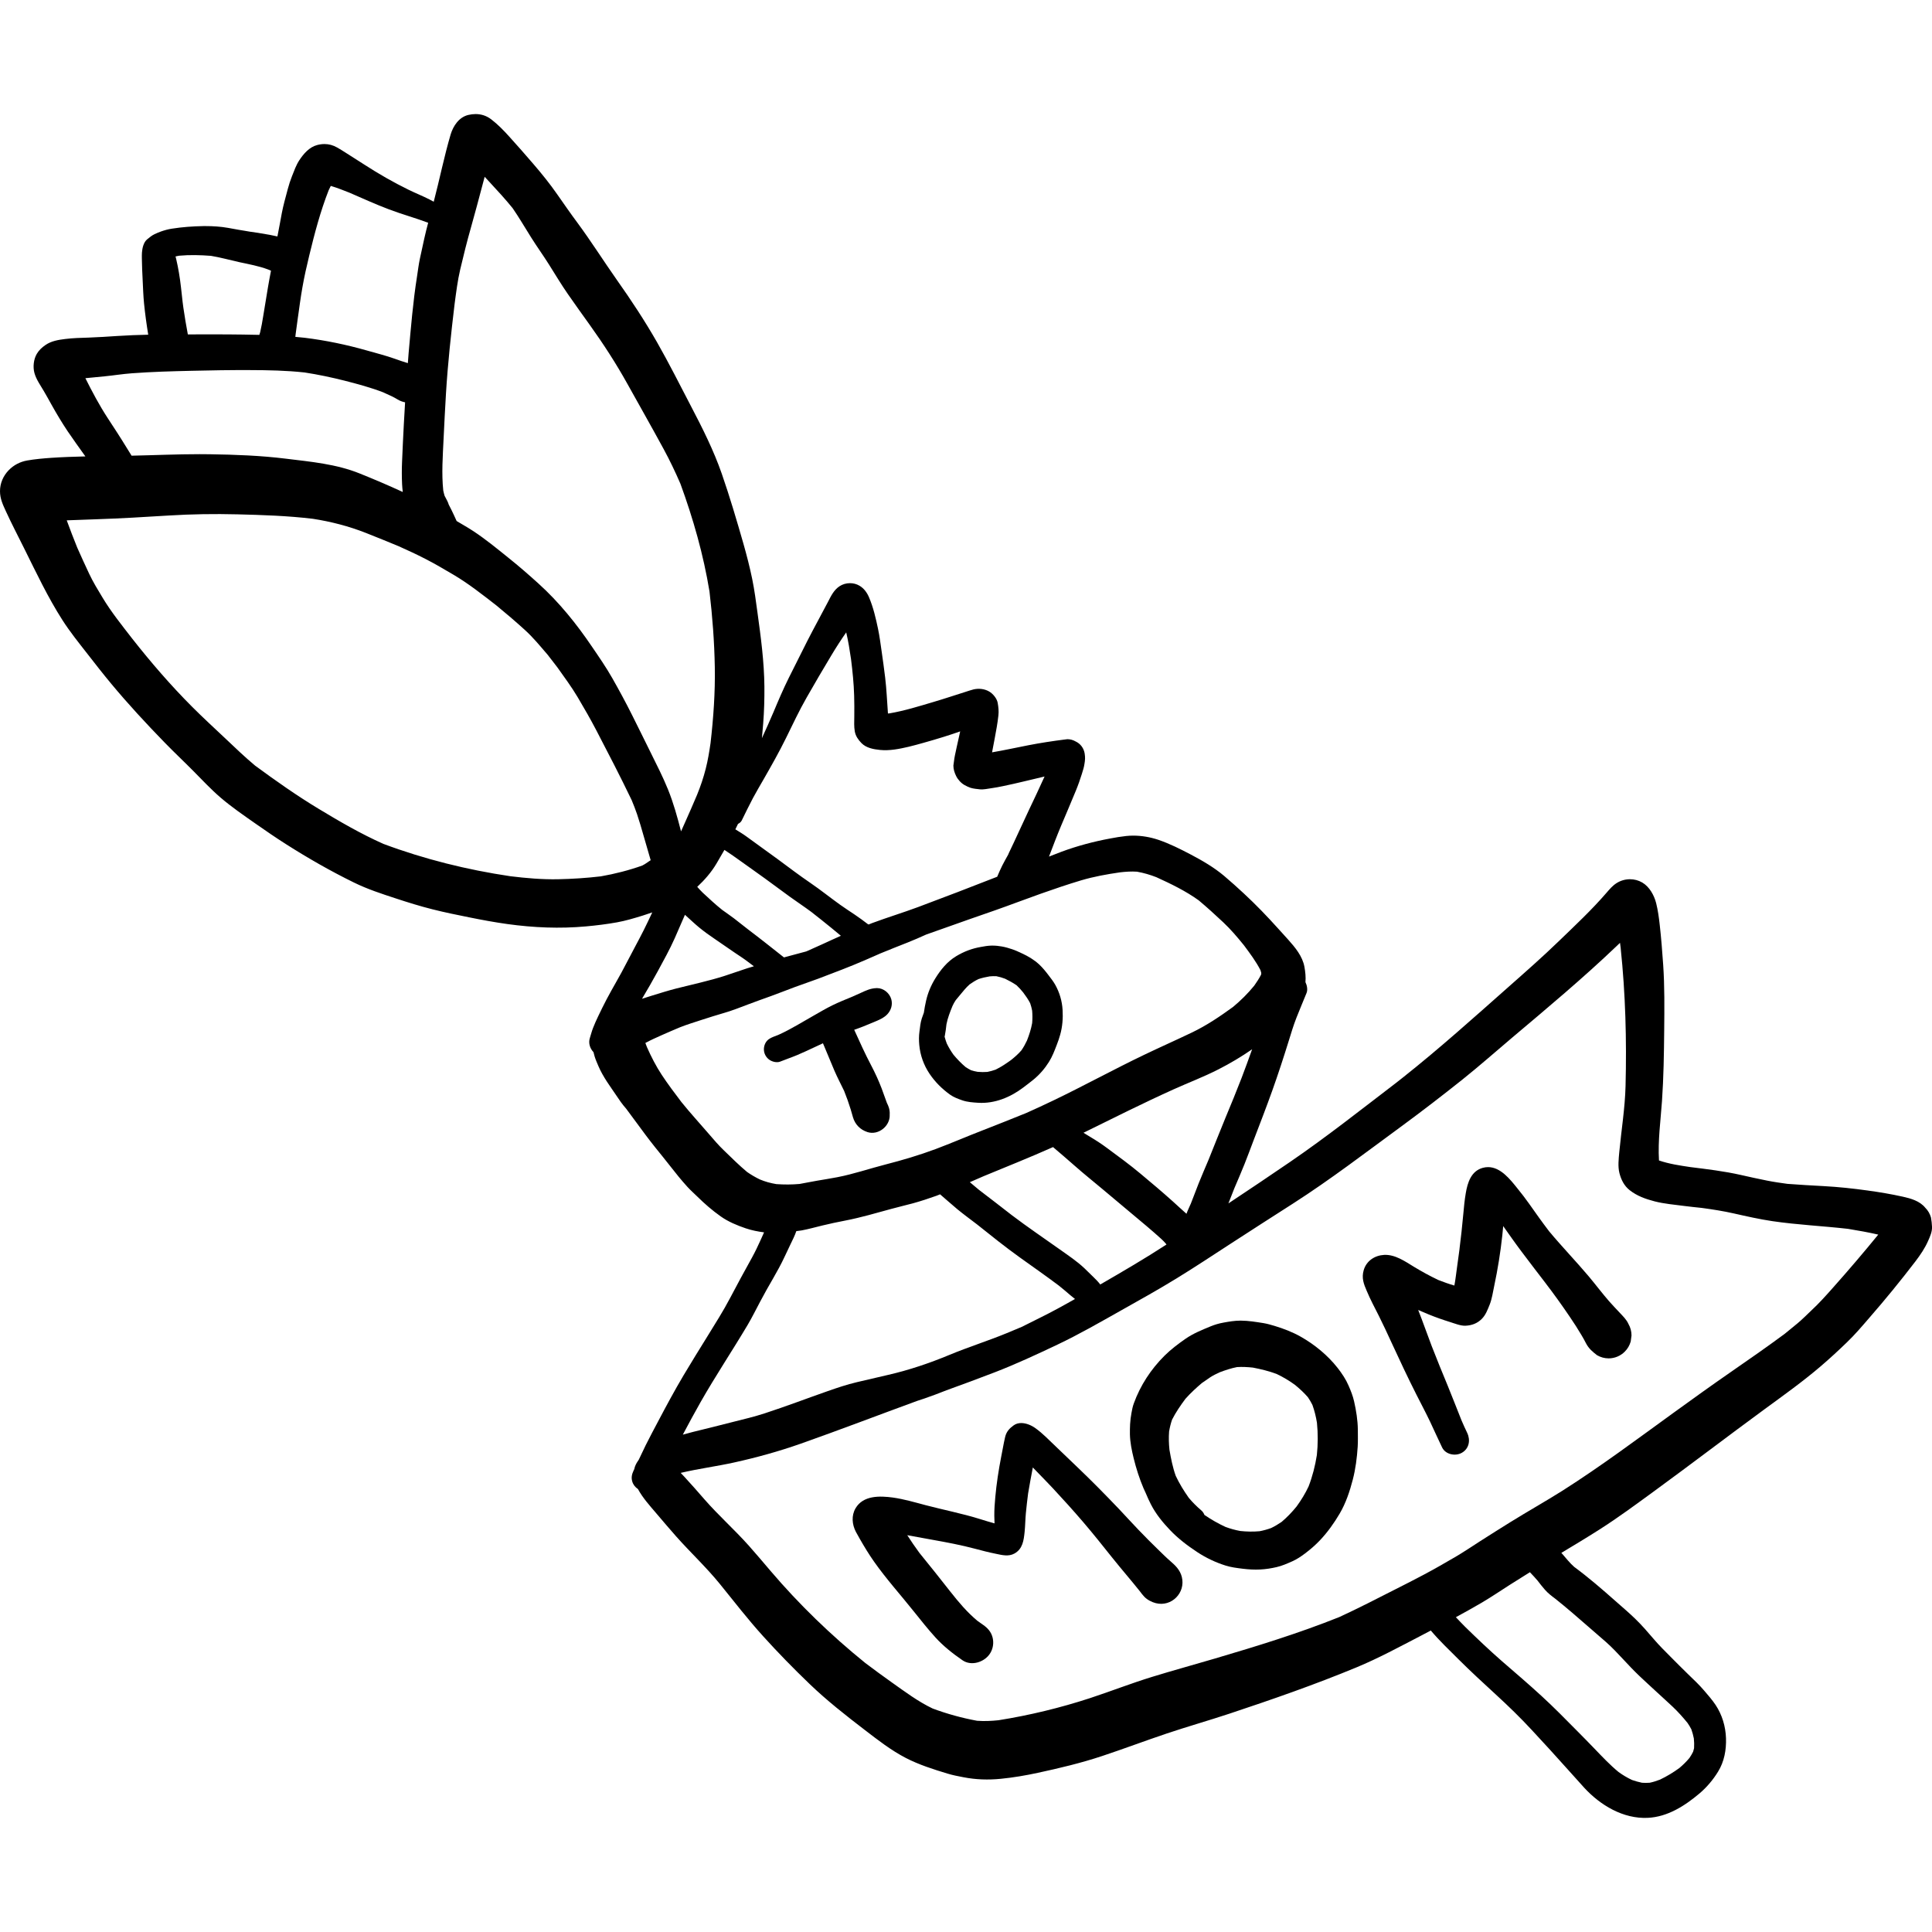 <?xml version="1.0" encoding="iso-8859-1"?>
<!-- Generator: Adobe Illustrator 19.0.0, SVG Export Plug-In . SVG Version: 6.00 Build 0)  -->
<svg version="1.1" id="Layer_1" xmlns="http://www.w3.org/2000/svg" xmlns:xlink="http://www.w3.org/1999/xlink" x="0px" y="0px"
	 viewBox="0 0 512.005 512.005" style="enable-background:new 0 0 512.005 512.005;" xml:space="preserve">
<g>
	<g>
		<path d="M233.48,252.595c-0.078,0.034-0.155,0.07-0.234,0.102c0.078-0.032,0.158-0.067,0.236-0.102H233.48z"/>
	</g>
</g>
<g>
	<g>
		<path d="M511.731,322.65c-0.286-0.998-0.786-1.858-1.522-2.594c-1.434-1.771-3.791-2.444-5.923-2.918
			c-3.093-0.686-6.26-1.222-9.391-1.646c-3.866-0.537-7.719-0.949-11.623-1.16c-3.194-0.174-6.389-0.348-9.582-0.596
			c-1.812-0.247-3.608-0.504-5.407-0.863c-2.319-0.461-4.626-0.972-6.947-1.496c-4.4-0.996-8.89-1.528-13.365-2.086
			c-2.826-0.42-5.619-0.831-8.319-1.754c-0.312-5.243,0.431-10.547,0.798-15.763c0.436-6.273,0.523-12.533,0.586-18.805
			c0.051-5.762,0.126-11.573-0.273-17.321c-0.25-3.516-0.511-7.02-0.91-10.525c-0.213-1.933-0.475-3.878-0.949-5.775
			c-0.536-2.095-1.771-4.352-3.691-5.473c-0.997-0.584-2.122-0.869-3.246-0.869c-1.252,0-2.503,0.353-3.575,1.044
			c-1.084,0.699-1.833,1.608-2.656,2.556c-3.915,4.538-8.293,8.629-12.595,12.781c-4.365,4.227-8.941,8.243-13.494,12.27
			c-9.141,8.094-18.219,16.248-27.783,23.831c-0.617,0.481-1.217,0.961-1.829,1.442c-9.283,7.094-18.483,14.38-28.124,20.979
			c-5.425,3.719-10.893,7.374-16.367,11.013c0.523-1.344,1.043-2.691,1.582-4.027c0.908-2.13,1.831-4.253,2.691-6.408
			c0.836-2.083,1.596-4.178,2.395-6.273c1.683-4.389,3.379-8.779,4.963-13.205c1.558-4.365,2.993-8.767,4.364-13.182
			c0.624-2.033,1.247-4.091,2.02-6.074c0.873-2.207,1.795-4.401,2.694-6.597c0.353-0.868,0.122-2.034-0.291-2.877
			c0.122-1.349-0.034-2.733-0.267-4.037c-0.497-2.819-2.48-5.187-4.326-7.245c-0.873-0.959-1.734-1.92-2.607-2.88
			c-2.918-3.241-5.923-6.372-9.129-9.34c-1.721-1.596-3.453-3.156-5.237-4.665c-2.694-2.255-5.673-3.99-8.767-5.624
			c-2.83-1.483-5.686-2.929-8.729-3.953c-2.078-0.69-4.336-1.083-6.552-1.083c-0.632,0-1.26,0.031-1.879,0.098
			c-1.422,0.149-2.844,0.387-4.252,0.66c-4.378,0.811-8.705,1.957-12.881,3.504c-1.12,0.415-2.224,0.867-3.338,1.292
			c1.053-2.759,2.097-5.527,3.239-8.24c-0.162,0.387-0.324,0.772-0.486,1.146c1.458-3.466,2.955-6.92,4.378-10.399
			c0.598-1.446,1.11-2.929,1.583-4.427c0.137-0.461,0.275-0.923,0.412-1.373c0.112-0.398,0.199-0.798,0.261-1.21
			c0.188-1.084,0.237-1.733,0.063-2.83c-0.236-1.41-1.11-2.594-2.418-3.193c-0.674-0.387-1.397-0.586-2.171-0.586
			c-0.31,0.036-0.62,0.078-0.93,0.119c0.07-0.011,0.138-0.021,0.208-0.031c-3.218,0.411-6.435,0.898-9.627,1.522
			c-3.194,0.625-6.389,1.325-9.6,1.875c0.23-1.225,0.468-2.448,0.696-3.67c0.186-1.011,0.374-2.02,0.548-3.031
			c0.174-1.011,0.325-2.056,0.436-3.081c0.126-1.148,0.014-2.17-0.186-3.317c-0.199-1.184-1.271-2.444-2.255-3.018
			c-1.248-0.724-2.756-0.885-4.154-0.561c-0.748,0.187-1.483,0.449-2.232,0.686c-2.78,0.873-5.549,1.808-8.355,2.631
			c-3.849,1.145-7.732,2.357-11.702,3.032c-0.129,0.012-0.26,0.022-0.389,0.03c-0.242-3.18-0.357-6.371-0.741-9.536
			c-0.286-2.294-0.586-4.588-0.923-6.871c-0.287-2.007-0.548-4.027-0.96-6.01c-0.598-2.83-1.235-5.636-2.37-8.317
			c-0.536-1.272-1.346-2.432-2.581-3.142c-0.751-0.443-1.619-0.659-2.487-0.659c-0.992,0-1.982,0.282-2.8,0.834
			c-1.508,1.022-2.219,2.556-3.018,4.102c-1.821,3.504-3.754,6.959-5.538,10.476c-1.621,3.204-3.241,6.422-4.838,9.64
			c-1.518,3.057-2.846,6.169-4.153,9.306c0.021-0.051,0.041-0.102,0.062-0.154c-0.988,2.306-2.001,4.6-3.054,6.873
			c0.116-1.277,0.231-2.556,0.334-3.829c0.262-3.28,0.349-6.559,0.325-9.839c-0.062-6.571-0.935-13.094-1.833-19.591
			c-0.399-2.979-0.798-5.973-1.397-8.916c-0.648-3.154-1.446-6.235-2.319-9.327c-1.795-6.247-3.629-12.483-5.762-18.618
			c-2.132-6.123-5.088-12.009-8.082-17.734c-2.98-5.712-5.873-11.485-9.066-17.083c-3.254-5.686-6.833-11.123-10.612-16.461
			c-3.553-5.05-6.846-10.276-10.512-15.238c-1.82-2.444-3.542-4.939-5.287-7.433c-1.971-2.843-4.153-5.536-6.409-8.156
			c-2.095-2.444-4.215-4.85-6.372-7.232c-1.483-1.646-3.005-3.204-4.763-4.552c-1.252-0.955-2.652-1.385-4.12-1.385
			c-0.623,0-1.26,0.078-1.902,0.226c-2.494,0.574-4.028,2.906-4.715,5.175c-1.732,5.877-2.926,11.899-4.479,17.827
			c-0.38-0.204-0.76-0.412-1.141-0.606c-1.808-0.923-3.716-1.672-5.537-2.569c-4.002-1.958-7.855-4.165-11.597-6.585
			c-1.696-1.098-3.404-2.182-5.126-3.268c-0.724-0.461-1.447-0.923-2.207-1.346c-1.084-0.618-2.195-0.91-3.343-0.91
			c-0.635,0-1.282,0.088-1.943,0.262c-2.095,0.548-3.603,2.319-4.738,4.04c-0.836,1.272-1.373,2.806-1.933,4.216
			c-0.424,1.072-0.798,2.207-1.097,3.33c-0.3,1.148-0.612,2.283-0.91,3.417c-0.523,1.983-0.885,4.015-1.247,6.035
			c-0.189,1.064-0.407,2.127-0.609,3.189c-0.673-0.159-1.354-0.296-2.027-0.425c-2.145-0.398-4.289-0.722-6.447-1.011
			c0.374,0.051,0.749,0.101,1.123,0.15c-1.921-0.286-3.816-0.637-5.724-0.986c-1.993-0.352-3.995-0.476-5.999-0.476
			c-0.191,0-0.382,0-0.573,0.003c-2.794,0.05-5.599,0.25-8.343,0.686c-0.972,0.149-1.92,0.411-2.844,0.736
			c-0.598,0.199-1.16,0.461-1.733,0.724c-0.724,0.337-1.309,0.848-1.933,1.346c-0.972,0.773-1.309,2.331-1.398,3.493
			c-0.037,0.548-0.037,1.097-0.025,1.645c0.012,1.921,0.126,3.841,0.211,5.749c0.101,2.033,0.163,4.077,0.362,6.086
			c0.281,2.785,0.661,5.559,1.114,8.319c-2.734,0.06-5.468,0.162-8.205,0.342c-2.519,0.163-5.05,0.337-7.569,0.425
			c-2.095,0.062-4.178,0.112-6.26,0.374c-1.795,0.225-3.654,0.523-5.187,1.583c-0.947,0.648-1.733,1.373-2.32,2.369
			c-0.836,1.434-1.061,3.466-0.61,5.077c0.461,1.683,1.596,3.254,2.469,4.75c0.711,1.211,1.384,2.42,2.058,3.642
			c1.346,2.408,2.755,4.764,4.289,7.058c1.512,2.237,3.108,4.426,4.682,6.637c-3.029,0.071-6.056,0.173-9.078,0.378
			c-2.107,0.149-4.252,0.337-6.335,0.699c-1.895,0.337-3.566,1.197-4.925,2.594C0.848,126.129,0,128.062,0,130.168
			c0,1.996,0.761,3.58,1.572,5.35c1.522,3.331,3.243,6.597,4.864,9.876c3.18,6.398,6.235,12.882,10.088,18.905
			c2.008,3.142,4.377,6.074,6.672,9.017c2.045,2.631,4.103,5.262,6.235,7.831c4.515,5.437,9.315,10.613,14.241,15.675
			c2.457,2.531,5.038,4.95,7.52,7.458c2.382,2.395,4.664,4.863,7.22,7.058c2.943,2.531,6.172,4.738,9.34,6.959
			c2.643,1.845,5.3,3.678,8.031,5.412c5.824,3.704,11.846,7.158,18.044,10.188c3.553,1.746,7.344,2.98,11.086,4.203
			c3.218,1.061,6.423,2.056,9.702,2.88c3.205,0.811,6.459,1.472,9.689,2.12c3.367,0.686,6.746,1.31,10.151,1.784
			c6.945,0.96,13.842,1.26,20.838,0.623c2.744-0.249,5.487-0.586,8.205-1.072c2.295-0.411,4.564-1.098,6.796-1.783
			c0.858-0.265,1.712-0.557,2.565-0.853c-0.747,1.56-1.465,3.133-2.248,4.674c-1.509,3.006-3.156,5.948-4.689,8.941
			c-1.621,3.192-3.492,6.248-5.162,9.414c-0.798,1.509-1.534,3.042-2.281,4.589c-0.474,0.972-0.898,1.969-1.309,2.993
			c-0.349,0.873-0.573,1.808-0.86,2.705c-0.42,1.333,0.04,2.743,0.967,3.713c0.086,0.387,0.194,0.762,0.303,1.139
			c0.275,0.898,0.66,1.746,1.022,2.606c0.612,1.422,1.398,2.769,2.232,4.066c0.761,1.197,1.609,2.32,2.382,3.504
			c0.843,1.274,1.7,2.528,2.707,3.655c0.885,1.204,1.783,2.398,2.666,3.599c1.621,2.219,3.255,4.428,4.975,6.583
			c1.373,1.708,2.756,3.393,4.103,5.125c1.447,1.871,2.918,3.679,4.502,5.425c0.836,0.91,1.77,1.746,2.656,2.606
			c1.92,1.895,3.965,3.667,6.172,5.226c1.983,1.409,4.352,2.393,6.647,3.167c1.583,0.537,3.199,0.847,4.839,1.063
			c-0.285,0.635-0.572,1.271-0.854,1.904c-0.724,1.609-1.471,3.192-2.319,4.738c-1.983,3.592-3.965,7.183-5.861,10.824
			c-1.82,3.466-3.928,6.759-5.973,10.088c-2.107,3.417-4.252,6.833-6.297,10.287c-2.407,4.053-4.626,8.18-6.821,12.345
			c-1.085,2.07-2.207,4.128-3.241,6.223c-0.625,1.271-1.226,2.555-1.833,3.836c-0.38,0.527-0.725,1.089-0.986,1.754
			c-0.09,0.231-0.145,0.485-0.205,0.737c-0.065,0.136-0.129,0.272-0.194,0.407c-0.436,0.923-0.648,1.808-0.362,2.831
			c0.231,0.852,0.792,1.568,1.521,2.05c1.258,2.337,3.128,4.403,4.815,6.381c1.77,2.07,3.529,4.166,5.336,6.198
			c3.778,4.252,7.944,8.13,11.534,12.545c3.803,4.689,7.482,9.464,11.548,13.941c3.928,4.339,8.031,8.542,12.258,12.595
			c4.564,4.389,9.577,8.317,14.603,12.171c3.504,2.693,6.984,5.412,10.936,7.456c3.466,1.784,7.296,3.005,11.023,4.128
			c1.373,0.424,2.794,0.686,4.202,0.96c3.33,0.648,6.583,0.748,9.939,0.412c3.292-0.324,6.572-0.887,9.801-1.584
			c5.724-1.233,11.435-2.594,16.998-4.439c5.749-1.907,11.422-4.053,17.172-5.985c5.474-1.834,11.049-3.417,16.549-5.237
			c11.335-3.766,22.67-7.706,33.719-12.284c5.861-2.431,11.434-5.462,17.059-8.379c0.88-0.455,1.751-0.925,2.627-1.383
			c2.274,2.692,4.857,5.14,7.337,7.619c3.204,3.192,6.521,6.246,9.851,9.301c3.33,3.056,6.572,6.187,9.64,9.515
			c3.18,3.429,6.347,6.871,9.453,10.363c1.447,1.621,2.893,3.23,4.352,4.838c4.277,4.665,10.363,8.318,16.872,8.006
			c5.238-0.25,9.789-3.168,13.68-6.448c1.933-1.633,3.616-3.628,4.938-5.785c1.646-2.657,2.207-5.774,2.107-8.854
			c-0.101-3.131-1.023-6.223-2.756-8.83c-0.887-1.334-1.971-2.568-3.019-3.791c-1.297-1.522-2.743-2.893-4.176-4.265
			c-1.634-1.572-3.218-3.192-4.814-4.789c-1.471-1.483-2.968-2.955-4.326-4.552c-1.609-1.882-3.218-3.754-5.001-5.473
			c-1.696-1.634-3.491-3.156-5.251-4.713c-3.525-3.121-7.072-6.193-10.859-8.984c-1.222-1.062-2.202-2.351-3.269-3.561
			c-0.052-0.061-0.111-0.117-0.165-0.175c3.342-2.008,6.687-4.012,9.979-6.112c5.024-3.192,9.826-6.746,14.628-10.25
			c4.839-3.529,9.626-7.108,14.415-10.688c4.914-3.678,9.815-7.344,14.765-10.972c5.013-3.667,10.113-7.308,14.852-11.348
			c2.407-2.047,4.701-4.178,6.983-6.373c2.12-2.019,4.041-4.288,5.948-6.496c4.266-4.889,8.355-9.902,12.297-15.051
			c1.272-1.672,2.507-3.492,3.342-5.413c0.499-1.134,1.098-2.457,1.022-3.741C511.968,324.271,511.881,323.46,511.731,322.65z
			 M329.034,285.68c-1.373,3.542-2.806,7.046-4.265,10.538c-1.54,3.704-2.984,7.443-4.497,11.16
			c-0.883,2.068-1.759,4.128-2.599,6.198c-0.72,1.795-1.364,3.613-2.088,5.401c-0.187,0.426-0.378,0.852-0.569,1.271
			c-0.201,0.458-0.41,0.932-0.588,1.416c-1.214-1.066-2.391-2.167-3.581-3.244c-2.806-2.519-5.686-4.95-8.591-7.37
			c-2.856-2.395-5.886-4.602-8.891-6.821c-1.422-1.061-2.918-2.033-4.451-2.943c-0.591-0.352-1.184-0.724-1.779-1.089
			c7.942-3.907,15.841-7.878,23.908-11.517c3.954-1.783,8.018-3.316,11.885-5.299c3.085-1.57,6.061-3.342,8.904-5.313
			C330.909,280.61,330.009,283.158,329.034,285.68z M309.131,329.814c-5.722,3.729-11.63,7.17-17.545,10.592
			c-0.517-0.678-1.113-1.287-1.738-1.896c-0.823-0.799-1.633-1.609-2.468-2.407c-1.983-1.871-4.277-3.393-6.485-4.963
			c-4.258-3.02-8.576-5.942-12.738-9.094c-2.907-2.27-5.823-4.512-8.748-6.745c-0.808-0.654-1.598-1.333-2.39-2.008
			c1.22-0.535,2.441-1.067,3.663-1.593c6.141-2.538,12.316-5.001,18.385-7.706c1.937,1.652,3.877,3.3,5.788,4.992
			c2.407,2.132,4.926,4.128,7.383,6.198c2.581,2.156,5.15,4.326,7.731,6.484c2.607,2.17,5.213,4.339,7.72,6.608
			c0.465,0.415,0.889,0.855,1.286,1.324C309.024,329.673,309.081,329.742,309.131,329.814z M195.582,218.344
			c0.407-0.204,0.773-0.48,0.986-0.906c0.972-1.983,1.933-3.965,2.968-5.924c0.91-1.695,1.884-3.342,2.844-5.012
			c2.047-3.581,4.092-7.173,5.912-10.888c1.784-3.629,3.504-7.308,5.512-10.812c2.132-3.741,4.302-7.444,6.523-11.135
			c1.237-2.07,2.55-4.098,3.931-6.079c0.553,2.332,0.926,4.712,1.274,7.072c0.4,3.214,0.735,6.432,0.829,9.681
			c0.051,1.859,0.062,3.716,0.037,5.574c-0.012,1.334-0.099,2.618,0.138,3.941c0.211,1.197,0.91,2.195,1.746,3.055
			c1.26,1.309,3.193,1.659,4.914,1.834c2.544,0.261,5.125-0.262,7.594-0.837c1.309-0.311,2.594-0.673,3.89-1.034
			c1.82-0.499,3.616-1.048,5.412-1.596c1.471-0.454,2.923-0.946,4.372-1.45c-0.313,1.411-0.64,2.82-0.942,4.231
			c-0.149,0.699-0.311,1.396-0.449,2.106c-0.062,0.262-0.099,0.537-0.15,0.811c-0.087,0.637-0.174,1.271-0.261,1.907
			c0,0.998,0.3,1.907,0.736,2.794c0.449,0.923,1.322,1.882,2.232,2.381c0.511,0.287,1.036,0.537,1.584,0.724
			c0.798,0.236,1.621,0.312,2.443,0.399c0.998,0.112,2.047-0.163,3.019-0.286c1.072-0.15,2.132-0.349,3.192-0.574
			c3.669-0.753,7.306-1.692,10.957-2.536c-1.333,2.975-2.743,5.917-4.137,8.859c-1.809,3.816-3.516,7.669-5.35,11.46
			c-0.062,0.129-0.103,0.257-0.159,0.387c-0.523,0.946-1.065,1.882-1.548,2.847c-0.487,0.985-0.936,1.983-1.36,3.005
			c-0.001,0.001-0.001,0.004-0.002,0.005c-6.968,2.738-13.96,5.413-20.975,8.038c-4.028,1.496-8.131,2.743-12.159,4.24
			c-0.312,0.114-0.613,0.254-0.924,0.37c-0.091-0.056-0.173-0.103-0.266-0.162c0.077,0.061,0.15,0.119,0.226,0.179
			c-0.009,0.002-0.017,0.006-0.026,0.01c-1.196-0.927-2.417-1.813-3.68-2.669c-1.297-0.885-2.631-1.721-3.903-2.643
			c-2.606-1.871-5.1-3.878-7.745-5.686c-2.968-2.02-5.811-4.19-8.703-6.324c-2.744-2.033-5.549-3.977-8.305-6.023
			c-0.939-0.691-1.946-1.276-2.931-1.894C195.116,219.304,195.347,218.824,195.582,218.344z M191.981,225.235
			c1.495,0.976,2.954,1.994,4.408,3.05c2.095,1.533,4.24,2.98,6.322,4.515c2.207,1.609,4.39,3.241,6.597,4.839
			c1.881,1.365,3.815,2.625,5.675,4.012c1.812,1.411,3.611,2.846,5.398,4.306c0.824,0.673,1.646,1.355,2.463,2.037
			c-1.664,0.732-3.301,1.508-4.952,2.257c-1.352,0.599-2.693,1.201-4.041,1.812c-0.071,0.027-0.141,0.057-0.211,0.085
			c-1.963,0.517-3.925,1.036-5.881,1.578c-3.138-2.472-6.254-4.966-9.454-7.377c-1.281-0.995-2.533-2.008-3.817-2.989
			c-1.015-0.766-2.068-1.477-3.092-2.221c-1.798-1.425-3.469-3-5.162-4.563c-0.52-0.481-0.98-1.026-1.458-1.549
			c1.964-1.833,3.73-3.852,5.111-6.189C190.586,227.643,191.291,226.442,191.981,225.235z M79.081,83.148
			c-0.051,0.411-0.112,0.811-0.162,1.221c0.384-2.756,0.746-5.513,1.232-8.256c0.499-2.844,1.135-5.662,1.82-8.468
			c1.398-5.794,2.95-11.674,5.133-17.234c0.178-0.387,0.361-0.768,0.557-1.144c1.669,0.5,3.297,1.135,4.916,1.783
			c3.485,1.503,6.932,3.088,10.482,4.425c3.433,1.304,6.975,2.272,10.412,3.555c-0.364,1.385-0.722,2.771-1.026,4.166
			c-0.387,1.746-0.773,3.504-1.146,5.251c-0.349,1.595-0.536,3.23-0.786,4.839c-1.073,6.746-1.621,13.592-2.232,20.376
			c-0.077,0.857-0.127,1.716-0.196,2.572c-1.165-0.332-2.31-0.758-3.466-1.16c-2.432-0.86-4.963-1.497-7.457-2.207
			c-5.387-1.533-10.862-2.668-16.423-3.354c-0.823-0.099-1.647-0.165-2.472-0.241c0.032-0.252,0.055-0.506,0.089-0.761
			c-0.037,0.251-0.072,0.505-0.106,0.76h-0.001C78.526,87.226,78.804,85.193,79.081,83.148z M47.482,67.764
			c2.806-0.255,5.612-0.182,8.429,0.039c2.554,0.422,5.044,1.125,7.576,1.685c2.528,0.542,5.109,1.011,7.536,1.917
			c0.261,0.121,0.526,0.235,0.794,0.339c-0.273,1.467-0.569,2.929-0.806,4.404c-0.412,2.581-0.848,5.151-1.272,7.72
			c-0.225,1.384-0.461,2.78-0.786,4.153c-0.056,0.247-0.149,0.485-0.225,0.725c-1.446-0.035-2.892-0.061-4.339-0.083
			c-2.636-0.04-5.269-0.051-7.901-0.051c-2.238,0-4.474,0.006-6.709,0.01c-0.444-2.344-0.836-4.697-1.184-7.07
			c-0.067-0.507-0.133-1.013-0.2-1.521c-0.297-2.599-0.533-5.216-0.981-7.789c-0.211-1.184-0.424-2.369-0.711-3.542
			c-0.061-0.249-0.122-0.495-0.187-0.739C46.835,67.889,47.157,67.821,47.482,67.764z M22.627,100.226
			c1.68-0.17,3.367-0.315,5.05-0.49c2.432-0.236,4.85-0.637,7.282-0.811c5.288-0.398,10.562-0.536,15.862-0.66
			c5.162-0.126,10.326-0.211,15.488-0.186c4.822,0.012,9.608,0.107,14.405,0.628c3.578,0.551,7.094,1.287,10.611,2.178
			c3.42,0.87,6.915,1.815,10.211,3.082c0.828,0.362,1.646,0.735,2.458,1.131c0.486,0.236,0.947,0.511,1.409,0.786
			c0.661,0.393,1.291,0.602,1.952,0.739c-0.113,1.936-0.234,3.869-0.334,5.805c-0.175,3.355-0.337,6.697-0.474,10.051
			c-0.087,1.945-0.075,3.915,0.012,5.861c0.026,0.676,0.106,1.36,0.182,2.043c-3.77-1.738-7.552-3.352-11.406-4.9
			c-6.222-2.519-12.994-3.118-19.59-3.928c-6.634-0.823-13.406-1.073-20.076-1.172c-0.921-0.015-1.844-0.022-2.764-0.022
			c-6.019,0-12.016,0.28-18.03,0.402c-0.44-0.71-0.885-1.417-1.322-2.131c-1.621-2.657-3.317-5.251-5.026-7.857
			C26.323,107.399,24.438,103.835,22.627,100.226z M172.287,228.06c-0.249,0.15-0.499,0.337-0.735,0.499
			c-0.431,0.315-0.879,0.584-1.343,0.823c-3.547,1.264-7.275,2.214-10.981,2.862c-3.767,0.444-7.545,0.688-11.332,0.767
			c-4.216,0.083-8.466-0.287-12.65-0.799c-11.475-1.705-22.779-4.511-33.642-8.57c-5.942-2.646-11.594-5.929-17.169-9.299
			c-5.796-3.499-11.388-7.441-16.851-11.459c-2.723-2.28-5.259-4.708-7.84-7.159c-2.955-2.794-5.961-5.538-8.841-8.43
			c-5.692-5.706-10.93-11.779-15.908-18.109c-2.698-3.484-5.497-6.965-7.772-10.735c-1.272-2.106-2.556-4.189-3.604-6.422
			c-1.07-2.279-2.121-4.58-3.142-6.882c-0.957-2.396-1.914-4.81-2.791-7.251c2.579-0.097,5.166-0.194,7.753-0.282
			c6.448-0.213,12.882-0.598,19.316-0.998c6.023-0.374,12.096-0.461,18.132-0.311c6.69,0.168,13.37,0.383,20.026,1.182
			c4.786,0.739,9.539,1.967,14.042,3.742c2.906,1.151,5.803,2.321,8.681,3.519c2.403,1.077,4.772,2.168,7.118,3.378
			c2.531,1.297,4.95,2.73,7.408,4.176c4.01,2.36,7.742,5.324,11.44,8.189c-0.014-0.011-0.029-0.022-0.042-0.032
			c2.556,2.095,5.05,4.227,7.495,6.448c2.207,1.994,4.115,4.326,6.048,6.583c-0.287-0.374-0.561-0.735-0.848-1.11
			c1.149,1.491,2.296,2.974,3.445,4.462c1.841,2.599,3.767,5.186,5.397,7.934c1.733,2.918,3.417,5.849,4.988,8.866
			c3.175,6.092,6.34,12.198,9.309,18.388c0.509,1.226,0.998,2.456,1.427,3.723c0.623,1.858,1.172,3.728,1.708,5.624
			c0.632,2.203,1.264,4.403,1.912,6.601C172.39,228.004,172.339,228.03,172.287,228.06z M172.485,199.54
			c-1.656-3.328-3.278-6.67-4.949-9.988c-1.659-3.317-3.418-6.572-5.251-9.802c-1.634-2.88-3.516-5.599-5.375-8.329
			c-4.078-6.035-8.754-11.846-14.167-16.735c-2.594-2.357-5.237-4.651-7.981-6.847c-3.067-2.468-6.136-4.999-9.439-7.158
			c-1.406-0.921-2.873-1.732-4.308-2.601c-0.246-0.543-0.497-1.084-0.744-1.628c-0.424-0.928-0.88-1.831-1.352-2.732
			c-0.113-0.378-0.257-0.75-0.454-1.105c-0.225-0.407-0.438-0.813-0.642-1.223c-0.141-0.466-0.257-0.929-0.356-1.41
			c-0.47-4.51-0.123-9.11,0.086-13.616c0.187-4.027,0.399-8.056,0.637-12.083c0.486-7.954,1.346-15.87,2.294-23.786
			c0.41-3.042,0.785-6.128,1.485-9.111c0.873-3.704,1.783-7.383,2.83-11.048c1.061-3.766,2.07-7.532,3.069-11.322
			c0.189-0.721,0.379-1.443,0.576-2.166c0.449,0.485,0.898,0.97,1.344,1.455c2.076,2.24,4.143,4.48,6.065,6.854
			c1.736,2.518,3.263,5.162,4.896,7.748c1.522,2.431,3.205,4.751,4.726,7.17c1.646,2.607,3.23,5.274,4.988,7.806
			c1.92,2.769,3.89,5.513,5.849,8.243c3.592,5.013,6.959,10.2,9.952,15.588c3.205,5.762,6.459,11.485,9.602,17.271
			c1.646,3.018,3.098,6.084,4.46,9.222c3.392,9.279,6.111,18.831,7.705,28.576c0.78,6.639,1.284,13.278,1.403,19.952
			c0.121,6.771-0.359,13.485-1.128,20.197c-0.333,2.269-0.7,4.539-1.267,6.763c-0.61,2.4-1.383,4.68-2.313,6.961
			c-1.029,2.395-2.044,4.8-3.123,7.169c-0.375,0.827-0.745,1.665-1.118,2.502c-0.966-3.766-1.994-7.511-3.461-11.133
			C175.678,205.888,174.057,202.72,172.485,199.54z M174.288,257.446c1.584-2.929,3.205-5.824,4.552-8.866
			c0.699-1.583,1.371-3.168,2.07-4.751c0.205-0.466,0.408-0.931,0.614-1.396c0.142,0.128,0.279,0.261,0.42,0.389
			c1.123,0.998,2.196,2.033,3.354,2.98c1.309,1.072,2.668,2.056,4.066,2.993c2.432,1.645,4.814,3.353,7.27,4.962
			c1.089,0.722,2.101,1.553,3.161,2.319c-0.589,0.177-1.18,0.344-1.767,0.531c-2.008,0.637-3.965,1.373-5.973,2.008
			c-4.19,1.346-8.529,2.257-12.794,3.342c-2.145,0.548-4.252,1.21-6.36,1.859c-0.924,0.286-1.841,0.577-2.756,0.873
			C171.564,262.295,172.962,259.896,174.288,257.446z M170.441,274.617c-0.001-0.004-0.001-0.006-0.002-0.009
			c0.009-0.066,0.019-0.129,0.029-0.195C170.458,274.482,170.45,274.549,170.441,274.617z M201.376,312.572
			c-1.184-0.574-2.318-1.235-3.395-1.987c-2.141-1.787-4.108-3.756-6.115-5.694c-1.434-1.373-2.73-2.881-4.015-4.389
			c-2.429-2.83-4.962-5.576-7.293-8.479c-1.777-2.345-3.552-4.697-5.177-7.158c-1.539-2.333-2.797-4.805-3.926-7.347
			c-0.144-0.369-0.288-0.742-0.426-1.118c1.415-0.773,2.902-1.429,4.367-2.085c1.585-0.711,3.189-1.386,4.789-2.064
			c1.875-0.75,3.816-1.32,5.735-1.963c2.058-0.686,4.128-1.297,6.21-1.921c2.07-0.61,4.077-1.409,6.085-2.17
			c2.045-0.773,4.103-1.509,6.161-2.245c2.095-0.748,4.153-1.595,6.235-2.357c2.058-0.772,4.153-1.446,6.197-2.219
			c4.227-1.609,8.48-3.192,12.632-5.012c1.266-0.551,2.531-1.113,3.807-1.665c-0.168,0.072-0.334,0.138-0.502,0.205
			c0.245-0.103,0.491-0.205,0.736-0.307c0.004-0.001,0.009-0.002,0.012-0.005c-0.002,0.003-0.006,0.003-0.01,0.005
			c2.339-0.97,4.697-1.887,7.055-2.824c1.659-0.661,3.295-1.371,4.919-2.111c1.667-0.577,3.331-1.166,4.996-1.767
			c4.389-1.596,8.816-3.092,13.218-4.639c4.041-1.421,8.044-2.955,12.085-4.389c3.553-1.259,7.108-2.468,10.724-3.553
			c3.373-1.007,6.877-1.629,10.358-2.135c1.499-0.167,2.979-0.277,4.49-0.17c1.762,0.312,3.448,0.807,5.12,1.458
			c3.859,1.759,7.78,3.652,11.225,6.138c2.238,1.875,4.388,3.836,6.515,5.832c1.998,1.882,3.759,3.959,5.472,6.079
			c1.569,2.111,3.175,4.247,4.38,6.591c0.076,0.228,0.143,0.455,0.201,0.688c0.004,0.099,0.005,0.199,0.004,0.3
			c-0.026,0.093-0.052,0.187-0.081,0.281c-0.522,0.987-1.123,1.921-1.773,2.83c-1.693,2.085-3.58,3.953-5.647,5.665
			c-3.464,2.519-7.02,4.916-10.9,6.772c-4.215,2.02-8.478,3.904-12.681,5.924c-8.094,3.878-15.962,8.206-24.044,12.084
			c-2.371,1.144-4.755,2.24-7.16,3.313c-3.82,1.56-7.656,3.064-11.495,4.568c-4.19,1.621-8.33,3.417-12.545,4.999
			c-4.327,1.609-8.703,2.906-13.168,4.053c-4.302,1.098-8.517,2.556-12.868,3.393c-1.795,0.348-3.604,0.623-5.4,0.935
			c-1.533,0.262-3.056,0.583-4.587,0.852c-2.051,0.186-4.093,0.183-6.156,0.041c-0.751-0.129-1.495-0.287-2.239-0.494
			C202.782,313.118,202.077,312.847,201.376,312.572z M185.675,371.555c3.94-6.92,8.38-13.567,12.458-20.427
			c1.185-2.007,2.221-4.115,3.317-6.173c1.11-2.106,2.281-4.176,3.479-6.235c1.047-1.833,2.083-3.691,2.968-5.599
			c0.523-1.098,1.036-2.196,1.559-3.291c0.563-1.172,1.166-2.34,1.58-3.563c0.489-0.077,0.985-0.111,1.468-0.201
			c1.845-0.349,3.642-0.86,5.462-1.297c2.02-0.499,4.041-0.91,6.085-1.31c4.128-0.798,8.143-1.994,12.183-3.092
			c1.896-0.523,3.816-0.96,5.699-1.471c2.12-0.587,4.203-1.272,6.26-2.008c0.318-0.113,0.627-0.257,0.944-0.374
			c1.547,1.307,3.031,2.674,4.595,3.964c1.675,1.373,3.429,2.657,5.157,3.976c3.746,2.996,7.485,5.992,11.39,8.793
			c3.442,2.471,6.928,4.897,10.31,7.439c1.059,0.841,2.079,1.72,3.108,2.599c0.398,0.325,0.796,0.643,1.194,0.962
			c-3.049,1.734-6.133,3.432-9.27,4.976c-1.629,0.791-3.234,1.645-4.868,2.427c-1.319,0.536-2.63,1.082-3.936,1.645
			c-5.018,2.068-10.188,3.683-15.201,5.767c-5.249,2.183-10.662,4.015-16.198,5.288c-2.78,0.648-5.561,1.284-8.341,1.945
			c-2.656,0.624-5.226,1.497-7.794,2.395c-5.549,1.945-11.036,4.041-16.623,5.861c-2.78,0.91-5.599,1.572-8.43,2.283
			c-2.643,0.66-5.288,1.359-7.944,1.994c-1.784,0.418-3.562,0.882-5.329,1.374C182.499,377.303,184.05,374.408,185.675,371.555z
			 M421.086,431.229c1.522,1.309,3.042,2.617,4.552,3.953c1.596,1.41,3.055,2.98,4.515,4.539c1.396,1.509,2.792,2.979,4.277,4.401
			c1.471,1.41,2.991,2.769,4.477,4.153c1.458,1.373,2.968,2.681,4.414,4.066c1.39,1.323,2.692,2.774,3.907,4.275
			c0.367,0.538,0.696,1.08,0.997,1.659c0.285,0.794,0.496,1.591,0.665,2.427c0.087,0.867,0.116,1.721,0.062,2.59
			c-0.072,0.315-0.155,0.618-0.25,0.926c-0.285,0.577-0.604,1.123-0.967,1.654c-0.808,0.971-1.693,1.844-2.661,2.661
			c-1.61,1.184-3.333,2.216-5.14,3.085c-0.891,0.346-1.789,0.633-2.728,0.831c-0.693,0.051-1.37,0.055-2.058,0.003
			c-0.906-0.188-1.774-0.431-2.647-0.736c-1.256-0.589-2.424-1.288-3.552-2.1c-2.289-1.881-4.316-4.043-6.363-6.173
			c-1.497-1.572-3.031-3.105-4.552-4.651c-3.117-3.154-6.235-6.335-9.514-9.34c-3.393-3.118-6.909-6.123-10.4-9.142
			c-3.392-2.955-6.658-6.072-9.876-9.214c-0.833-0.821-1.615-1.68-2.422-2.515c2.306-1.257,4.605-2.525,6.873-3.859
			c2.533-1.496,4.976-3.154,7.457-4.738c1.754-1.121,3.526-2.221,5.294-3.326c0.684,0.737,1.39,1.457,2.013,2.202
			c0.632,0.833,1.278,1.655,1.972,2.446c0.806,0.926,1.792,1.672,2.773,2.406C415.24,426.126,418.163,428.682,421.086,431.229z
			 M485.818,341.193c-1.845,2.083-3.729,4.19-5.774,6.086c-1.221,1.148-2.418,2.382-3.715,3.454c-1.13,0.919-2.26,1.846-3.392,2.776
			c-4.681,3.456-9.438,6.774-14.229,10.08c-5.027,3.479-9.989,7.045-14.951,10.637c-9.79,7.083-19.466,14.341-29.68,20.826
			c-4.527,2.855-9.202,5.473-13.743,8.292c-2.73,1.696-5.437,3.404-8.13,5.125c-2.196,1.41-4.378,2.893-6.634,4.202
			c-2.73,1.596-5.45,3.156-8.242,4.639c-2.432,1.309-4.914,2.544-7.383,3.803c-4.992,2.538-9.948,5.099-15.026,7.435
			c-10.772,4.312-21.862,7.717-32.984,10.996c-5.55,1.646-11.123,3.154-16.659,4.863c-5.524,1.696-10.924,3.816-16.423,5.624
			c-7.877,2.574-16.035,4.549-24.229,5.852c-1.909,0.203-3.775,0.285-5.692,0.143c-4.01-0.74-7.955-1.824-11.777-3.251
			c-3.862-1.839-7.31-4.434-10.79-6.897c-2.387-1.692-4.746-3.423-7.077-5.183c-9.094-7.352-17.507-15.492-25.095-24.395
			c-1.884-2.219-3.766-4.439-5.699-6.622c-1.945-2.182-4.015-4.252-6.085-6.321c-1.946-1.946-3.89-3.915-5.698-5.985
			c-1.809-2.07-3.604-4.14-5.474-6.148c-0.281-0.298-0.563-0.596-0.844-0.891c4.687-1.11,9.485-1.726,14.188-2.763
			c5.985-1.322,11.834-2.942,17.619-4.976c10.333-3.647,20.567-7.574,30.862-11.34c0.638-0.201,1.276-0.41,1.911-0.63
			c1.971-0.681,3.915-1.414,5.846-2.18c4.241-1.537,8.471-3.095,12.672-4.717c5.712-2.195,11.236-4.776,16.759-7.394
			c5.699-2.705,11.199-5.873,16.698-8.966c5.026-2.819,10.051-5.624,14.965-8.642c4.912-3.018,9.725-6.209,14.564-9.351
			c5.387-3.492,10.787-6.97,16.198-10.425c9.939-6.372,19.329-13.581,28.844-20.551c5.449-4.002,10.786-8.118,16.074-12.333
			c4.477-3.58,8.779-7.383,13.156-11.086c9.391-7.919,18.792-15.775,27.684-24.267c0.296-0.283,0.593-0.566,0.889-0.849
			c0.102,0.761,0.199,1.523,0.3,2.283c-0.044-0.312-0.088-0.624-0.129-0.935c1.284,12.132,1.609,24.403,1.297,36.611
			c-0.149,5.849-1.11,11.648-1.659,17.471c-0.162,1.795-0.41,3.828,0.037,5.586c0.461,1.784,1.247,3.367,2.707,4.527
			c1.957,1.545,4.227,2.345,6.621,2.968c2.569,0.661,5.263,0.873,7.881,1.222c1.522,0.199,3.042,0.348,4.564,0.511
			c0.04,0.005,0.083,0.01,0.127,0.015c2.832,0.39,5.646,0.823,8.441,1.457c3.367,0.76,6.734,1.522,10.151,2.033
			c6.669,0.982,13.396,1.286,20.094,2.048c2.669,0.446,5.36,0.911,8.008,1.523C493.885,331.942,489.894,336.61,485.818,341.193z"/>
	</g>
</g>
<g>
	<g>
		<path d="M235.601,293.649c-0.127-0.47-0.351-0.926-0.569-1.38c-0.482-1.262-0.898-2.541-1.375-3.796
			c-0.798-2.083-1.721-4.103-2.755-6.072c-1.645-3.111-3.076-6.302-4.523-9.493c0.768-0.276,1.539-0.55,2.298-0.845
			c1.21-0.486,2.395-0.972,3.592-1.483c1.072-0.461,2.07-0.923,2.893-1.795c0.997-1.072,1.434-2.519,1.048-3.953
			c-0.461-1.639-2.034-2.972-3.775-2.972c-0.047,0-0.095,0.001-0.142,0.003c-1.572,0.05-2.806,0.624-4.215,1.284
			c-0.739,0.343-1.477,0.671-2.222,0.996c-1.782,0.72-3.561,1.451-5.298,2.296c-1.683,0.823-3.305,1.795-4.938,2.719
			c-3.044,1.708-6.029,3.601-9.202,5.031c-0.497,0.19-0.988,0.383-1.472,0.582c-0.874,0.348-1.559,0.736-2.047,1.572
			c-0.449,0.786-0.573,1.746-0.337,2.618c0.236,0.848,0.798,1.595,1.558,2.033c0.722,0.424,1.82,0.673,2.631,0.348
			c1.496-0.61,3.03-1.11,4.527-1.744c1.508-0.637,3.005-1.334,4.49-2.033c0.773-0.363,1.553-0.717,2.325-1.083
			c0.131,0.306,0.256,0.614,0.389,0.92c0.877,2.104,1.753,4.219,2.642,6.321c0.787,1.825,1.711,3.582,2.576,5.369
			c0.655,1.619,1.235,3.256,1.752,4.932c0.211,0.673,0.399,1.359,0.586,2.033c0.573,1.957,1.92,3.33,3.866,3.965
			c2.855,0.909,5.948-1.559,5.885-4.49c0-0.05,0-0.087,0-0.124c-0.01,0.085-0.021,0.172-0.031,0.256
			C235.824,295.01,235.814,294.447,235.601,293.649z"/>
	</g>
</g>
<g>
	<g>
		<path d="M281.6,267.64c-0.137-2.37-0.809-4.628-1.969-6.697c-0.487-0.86-1.11-1.646-1.708-2.432
			c-0.786-1.048-1.609-2.058-2.569-2.955c-1.297-1.197-2.868-2.134-4.465-2.87c-0.885-0.41-1.784-0.848-2.719-1.146
			c-0.873-0.3-1.758-0.548-2.668-0.711c-0.823-0.147-1.655-0.234-2.489-0.234c-0.15,0-0.302,0.004-0.454,0.009
			c-0.859,0.026-1.721,0.188-2.556,0.337c-2.369,0.398-4.552,1.221-6.61,2.468c-2.369,1.422-4.102,3.58-5.537,5.898
			c-1.123,1.821-1.958,3.791-2.432,5.886c-0.236,1.046-0.439,2.104-0.587,3.169c-0.2,0.501-0.383,1.011-0.548,1.532
			c-0.362,1.121-0.474,2.306-0.623,3.479c-0.162,1.185-0.162,2.357-0.05,3.542c0.247,2.732,1.182,5.351,2.704,7.62
			c1.472,2.195,3.305,4.015,5.437,5.549c0.974,0.699,2.157,1.135,3.268,1.522c1.322,0.461,2.831,0.561,4.24,0.648
			c4.327,0.262,8.492-1.458,11.885-4.027c0.935-0.699,1.858-1.41,2.769-2.146c1.608-1.322,2.943-2.88,4.053-4.638
			c0.898-1.422,1.508-3.031,2.106-4.602c0.337-0.859,0.637-1.734,0.885-2.631C281.562,272.103,281.736,269.822,281.6,267.64z
			 M273.533,271.143c-0.281,1.57-0.776,3.105-1.364,4.595c-0.431,0.924-0.916,1.804-1.494,2.635
			c-0.817,0.944-1.727,1.741-2.694,2.515c-1.328,0.964-2.654,1.865-4.128,2.577c-0.722,0.26-1.447,0.463-2.197,0.61
			c-0.862,0.065-1.71,0.048-2.572-0.026c-0.593-0.104-1.17-0.236-1.741-0.423c-0.518-0.259-1.008-0.547-1.487-0.873
			c-1.156-0.985-2.206-2.075-3.174-3.239c-0.683-0.954-1.274-1.938-1.782-2.993c-0.221-0.593-0.413-1.187-0.574-1.792
			c0.025-0.078,0.046-0.155,0.06-0.235c0.195-1.025,0.333-2.04,0.439-3.071c0.327-1.667,0.944-3.228,1.584-4.8
			c0.251-0.551,0.53-1.068,0.875-1.572c0.378-0.46,0.756-0.916,1.143-1.38c0.803-0.966,1.574-1.943,2.515-2.78
			c0.735-0.526,1.502-1.005,2.316-1.405c0.99-0.346,2-0.556,3.032-0.735c0.588-0.055,1.169-0.071,1.759-0.042
			c0.796,0.153,1.552,0.383,2.303,0.666c1.056,0.518,2.076,1.066,3.044,1.731c0.643,0.599,1.217,1.242,1.766,1.92
			c0.678,0.908,1.322,1.825,1.84,2.831c0.226,0.643,0.395,1.294,0.525,1.969C273.629,268.934,273.63,270.038,273.533,271.143z"/>
	</g>
</g>
<g>
	<g>
		<path d="M313.199,417.912c-0.464-1.83-1.661-3.003-3.02-4.174c-1.034-0.885-1.994-1.858-2.979-2.806
			c-1.884-1.808-3.704-3.665-5.524-5.549c-1.734-1.795-3.393-3.653-5.113-5.463c-1.858-1.957-3.754-3.89-5.648-5.811
			c-3.492-3.529-7.108-6.908-10.675-10.349c-1.034-0.998-2.083-1.994-3.117-2.993c-0.86-0.823-1.759-1.583-2.719-2.281
			c-0.996-0.726-2.417-1.361-3.767-1.361c-0.714,0-1.407,0.178-2.007,0.613c-1.121,0.809-1.907,1.657-2.244,3.041
			c-0.126,0.487-0.225,0.986-0.324,1.472c-0.25,1.272-0.499,2.558-0.736,3.828c-0.686,3.53-1.235,7.096-1.559,10.675
			c-0.149,1.633-0.275,3.291-0.262,4.938c0.009,0.666,0.036,1.344,0.06,2.023c-1.238-0.341-2.467-0.711-3.701-1.1
			c-2.457-0.773-4.95-1.397-7.444-1.994c-2.382-0.574-4.763-1.11-7.121-1.734c-2.868-0.76-5.748-1.609-8.678-2.02
			c-3.429-0.461-7.855-0.623-9.889,2.844c-1.146,1.969-0.923,4.289,0.087,6.246c0.325,0.624,0.674,1.235,1.023,1.834
			c1.185,2.07,2.42,4.115,3.791,6.06c3.266,4.639,7.083,8.854,10.612,13.292c1.833,2.295,3.653,4.578,5.624,6.76
			c2.107,2.332,4.602,4.289,7.183,6.074c2.432,1.695,6.024,0.461,7.42-1.946c0.736-1.247,0.935-2.78,0.548-4.176
			c-0.399-1.447-1.297-2.42-2.494-3.255c-0.492-0.341-0.986-0.69-1.475-1.041c-2.735-2.273-4.98-4.936-7.18-7.739
			c0.047,0.062,0.096,0.126,0.143,0.188c-2.743-3.534-5.554-7.005-8.363-10.482c-1.119-1.532-2.197-3.083-3.216-4.68
			c2.255,0.395,4.502,0.838,6.76,1.231c3.779,0.674,7.532,1.384,11.235,2.369c1.808,0.487,3.617,0.949,5.463,1.322
			c1.633,0.337,3.367,0.811,4.939-0.062c2.206-1.222,2.468-3.48,2.707-5.774c0.162-1.621,0.174-3.267,0.325-4.901
			c0.172-1.763,0.369-3.507,0.596-5.251c0.39-2.3,0.804-4.598,1.252-6.884c0.344,0.357,0.689,0.715,1.033,1.074
			c1.422,1.471,2.856,2.918,4.252,4.414c2.744,2.943,5.437,5.924,8.056,8.979c2.656,3.105,5.2,6.297,7.745,9.49
			c2.393,2.998,4.916,5.886,7.307,8.889c0.366,0.492,0.731,0.986,1.16,1.424c0.761,0.799,1.971,1.422,3.005,1.683
			C310.481,425.931,314.246,422.102,313.199,417.912z"/>
	</g>
</g>
<g>
	<g>
		<path d="M359.845,378.91c-0.026-2.515-0.438-5.098-0.998-7.553c-0.324-1.434-0.86-2.781-1.446-4.117
			c-0.75-1.744-1.746-3.216-2.906-4.713c-2.657-3.379-6.136-6.235-9.865-8.329c-2.157-1.211-4.502-2.107-6.859-2.819
			c-0.96-0.287-1.945-0.574-2.929-0.736c-1.983-0.312-3.965-0.648-5.985-0.661c-0.036,0-0.072,0-0.108,0
			c-1.524,0-3.07,0.256-4.569,0.537c-1.122,0.199-2.269,0.536-3.33,0.972c-2.294,0.949-4.6,1.871-6.658,3.291
			c-1.957,1.36-3.904,2.831-5.599,4.515c-3.592,3.58-6.386,7.844-8.118,12.62c-0.3,0.823-0.475,1.683-0.624,2.544
			c-0.175,0.96-0.312,1.971-0.362,2.943c-0.037,0.91-0.075,1.795-0.05,2.706c0.05,2.157,0.487,4.277,0.998,6.36
			c0.66,2.681,1.522,5.387,2.606,7.931c0.188,0.438,0.389,0.872,0.597,1.302c0.415,1.02,0.879,2.018,1.373,2.988
			c1.272,2.494,3.105,4.751,5.026,6.76c2.132,2.257,4.664,4.176,7.245,5.874c2.306,1.522,4.827,2.719,7.457,3.553
			c1.483,0.474,3.08,0.674,4.626,0.86c1.533,0.187,3.055,0.275,4.588,0.199c1.472-0.076,2.943-0.3,4.365-0.637
			c1.446-0.324,2.806-0.947,4.153-1.533c1.21-0.537,2.319-1.284,3.379-2.083c1.422-1.072,2.756-2.219,3.977-3.516
			c1.996-2.107,3.729-4.539,5.201-7.046c1.634-2.769,2.681-5.923,3.48-9.017c0.736-2.842,1.11-5.811,1.297-8.729
			C359.895,381.892,359.845,380.396,359.845,378.91z M348.986,385.604c-0.446,2.846-1.154,5.625-2.188,8.308
			c-0.879,1.889-1.966,3.644-3.189,5.334c-1.205,1.478-2.508,2.847-3.964,4.076c-0.895,0.618-1.813,1.165-2.788,1.634
			c-0.997,0.361-2.004,0.64-3.041,0.837c-1.718,0.158-3.418,0.123-5.136-0.062c-1.338-0.244-2.625-0.599-3.903-1.074
			c-1.953-0.896-3.808-1.971-5.583-3.174c-0.183-0.479-0.476-0.913-0.888-1.258c-1.165-0.992-2.274-2.096-3.263-3.281
			c-1.312-1.851-2.488-3.766-3.456-5.821c-0.803-2.229-1.262-4.579-1.666-6.914c-0.172-1.61-0.218-3.213-0.097-4.841
			c0.188-1.078,0.433-2.129,0.797-3.159c0.985-1.936,2.226-3.751,3.531-5.501c1.355-1.528,2.83-2.88,4.38-4.199
			c0.73-0.525,1.465-1.031,2.218-1.527c0.793-0.515,1.665-0.928,2.528-1.325c1.493-0.562,2.982-1.056,4.552-1.364
			c1.417-0.088,2.807-0.009,4.209,0.137c2.148,0.419,4.222,0.914,6.273,1.682c1.717,0.809,3.325,1.774,4.858,2.883
			c1.232,1.008,2.398,2.083,3.439,3.282c0.445,0.654,0.843,1.33,1.2,2.045c0.558,1.538,0.937,3.113,1.202,4.736
			C349.293,379.891,349.282,382.771,348.986,385.604z"/>
	</g>
</g>
<g>
	<g>
		<path d="M431.549,350.846c-0.513-1.16-1.486-2.082-2.347-3.005c-0.935-0.998-1.882-1.983-2.793-3.019
			c-1.858-2.132-3.553-4.401-5.375-6.571c-3.424-4.061-7.111-7.869-10.509-11.953c-1.805-2.366-3.534-4.792-5.241-7.226
			c-0.998-1.422-2.07-2.806-3.168-4.153c-1.917-2.4-4.452-5.619-7.755-5.619c-0.455,0-0.925,0.061-1.41,0.194
			c-3.106,0.859-4.028,3.928-4.502,6.709c-0.312,1.808-0.487,3.642-0.648,5.462c-0.286,3.18-0.637,6.336-1.036,9.503
			c0.026-0.155,0.049-0.313,0.071-0.471c-0.219,1.629-0.44,3.261-0.668,4.886c-0.242,1.664-0.419,3.408-0.74,5.103
			c-1.439-0.41-2.846-0.92-4.248-1.465c-2.208-1.049-4.322-2.202-6.423-3.476c-2.381-1.447-5.026-3.331-7.955-3.18
			c-2.469,0.137-4.689,1.572-5.4,4.04c-0.61,2.07,0,3.653,0.798,5.499c0.947,2.257,2.096,4.415,3.205,6.597
			c1.171,2.333,2.269,4.715,3.366,7.096c2.146,4.664,4.327,9.303,6.647,13.892c1.185,2.345,2.432,4.677,3.567,7.058
			c1.084,2.283,2.095,4.589,3.204,6.871c0.923,1.871,3.553,2.37,5.251,1.373c1.921-1.11,2.295-3.367,1.384-5.262
			c-0.526-1.087-1.023-2.192-1.502-3.307c-1.214-3.011-2.366-6.041-3.599-9.039c-1.471-3.553-2.929-7.108-4.314-10.686
			c-1.218-3.167-2.318-6.381-3.571-9.536c1.845,0.811,3.701,1.583,5.604,2.254c0.949,0.337,1.895,0.648,2.856,0.947
			c1.247,0.388,2.769,1.023,4.066,0.972c1.683-0.075,3.131-0.61,4.327-1.808c1.061-1.061,1.545-2.444,2.095-3.791
			c0.612-1.545,0.849-3.291,1.197-4.926c0.935-4.401,1.659-8.904,2.146-13.392c0.09-0.827,0.169-1.652,0.24-2.48
			c1.596,2.248,3.173,4.518,4.835,6.72c2.331,3.092,4.676,6.173,7.046,9.24c-0.262-0.324-0.512-0.66-0.773-0.998
			c2.269,2.943,4.427,5.962,6.509,9.029c1.122,1.634,2.195,3.317,3.204,5.026c0.388,0.648,0.75,1.322,1.098,1.994
			c0.736,1.422,1.708,2.257,2.955,3.205c0.949,0.548,1.971,0.823,3.055,0.836c1.609,0,3.168-0.648,4.289-1.784
			c0.761-0.76,1.272-1.645,1.572-2.681c0.063-0.536,0.137-1.072,0.213-1.609C432.372,352.816,432.097,351.793,431.549,350.846z"/>
	</g>
</g>
<g>
</g>
<g>
</g>
<g>
</g>
<g>
</g>
<g>
</g>
<g>
</g>
<g>
</g>
<g>
</g>
<g>
</g>
<g>
</g>
<g>
</g>
<g>
</g>
<g>
</g>
<g>
</g>
<g>
</g>
</svg>
